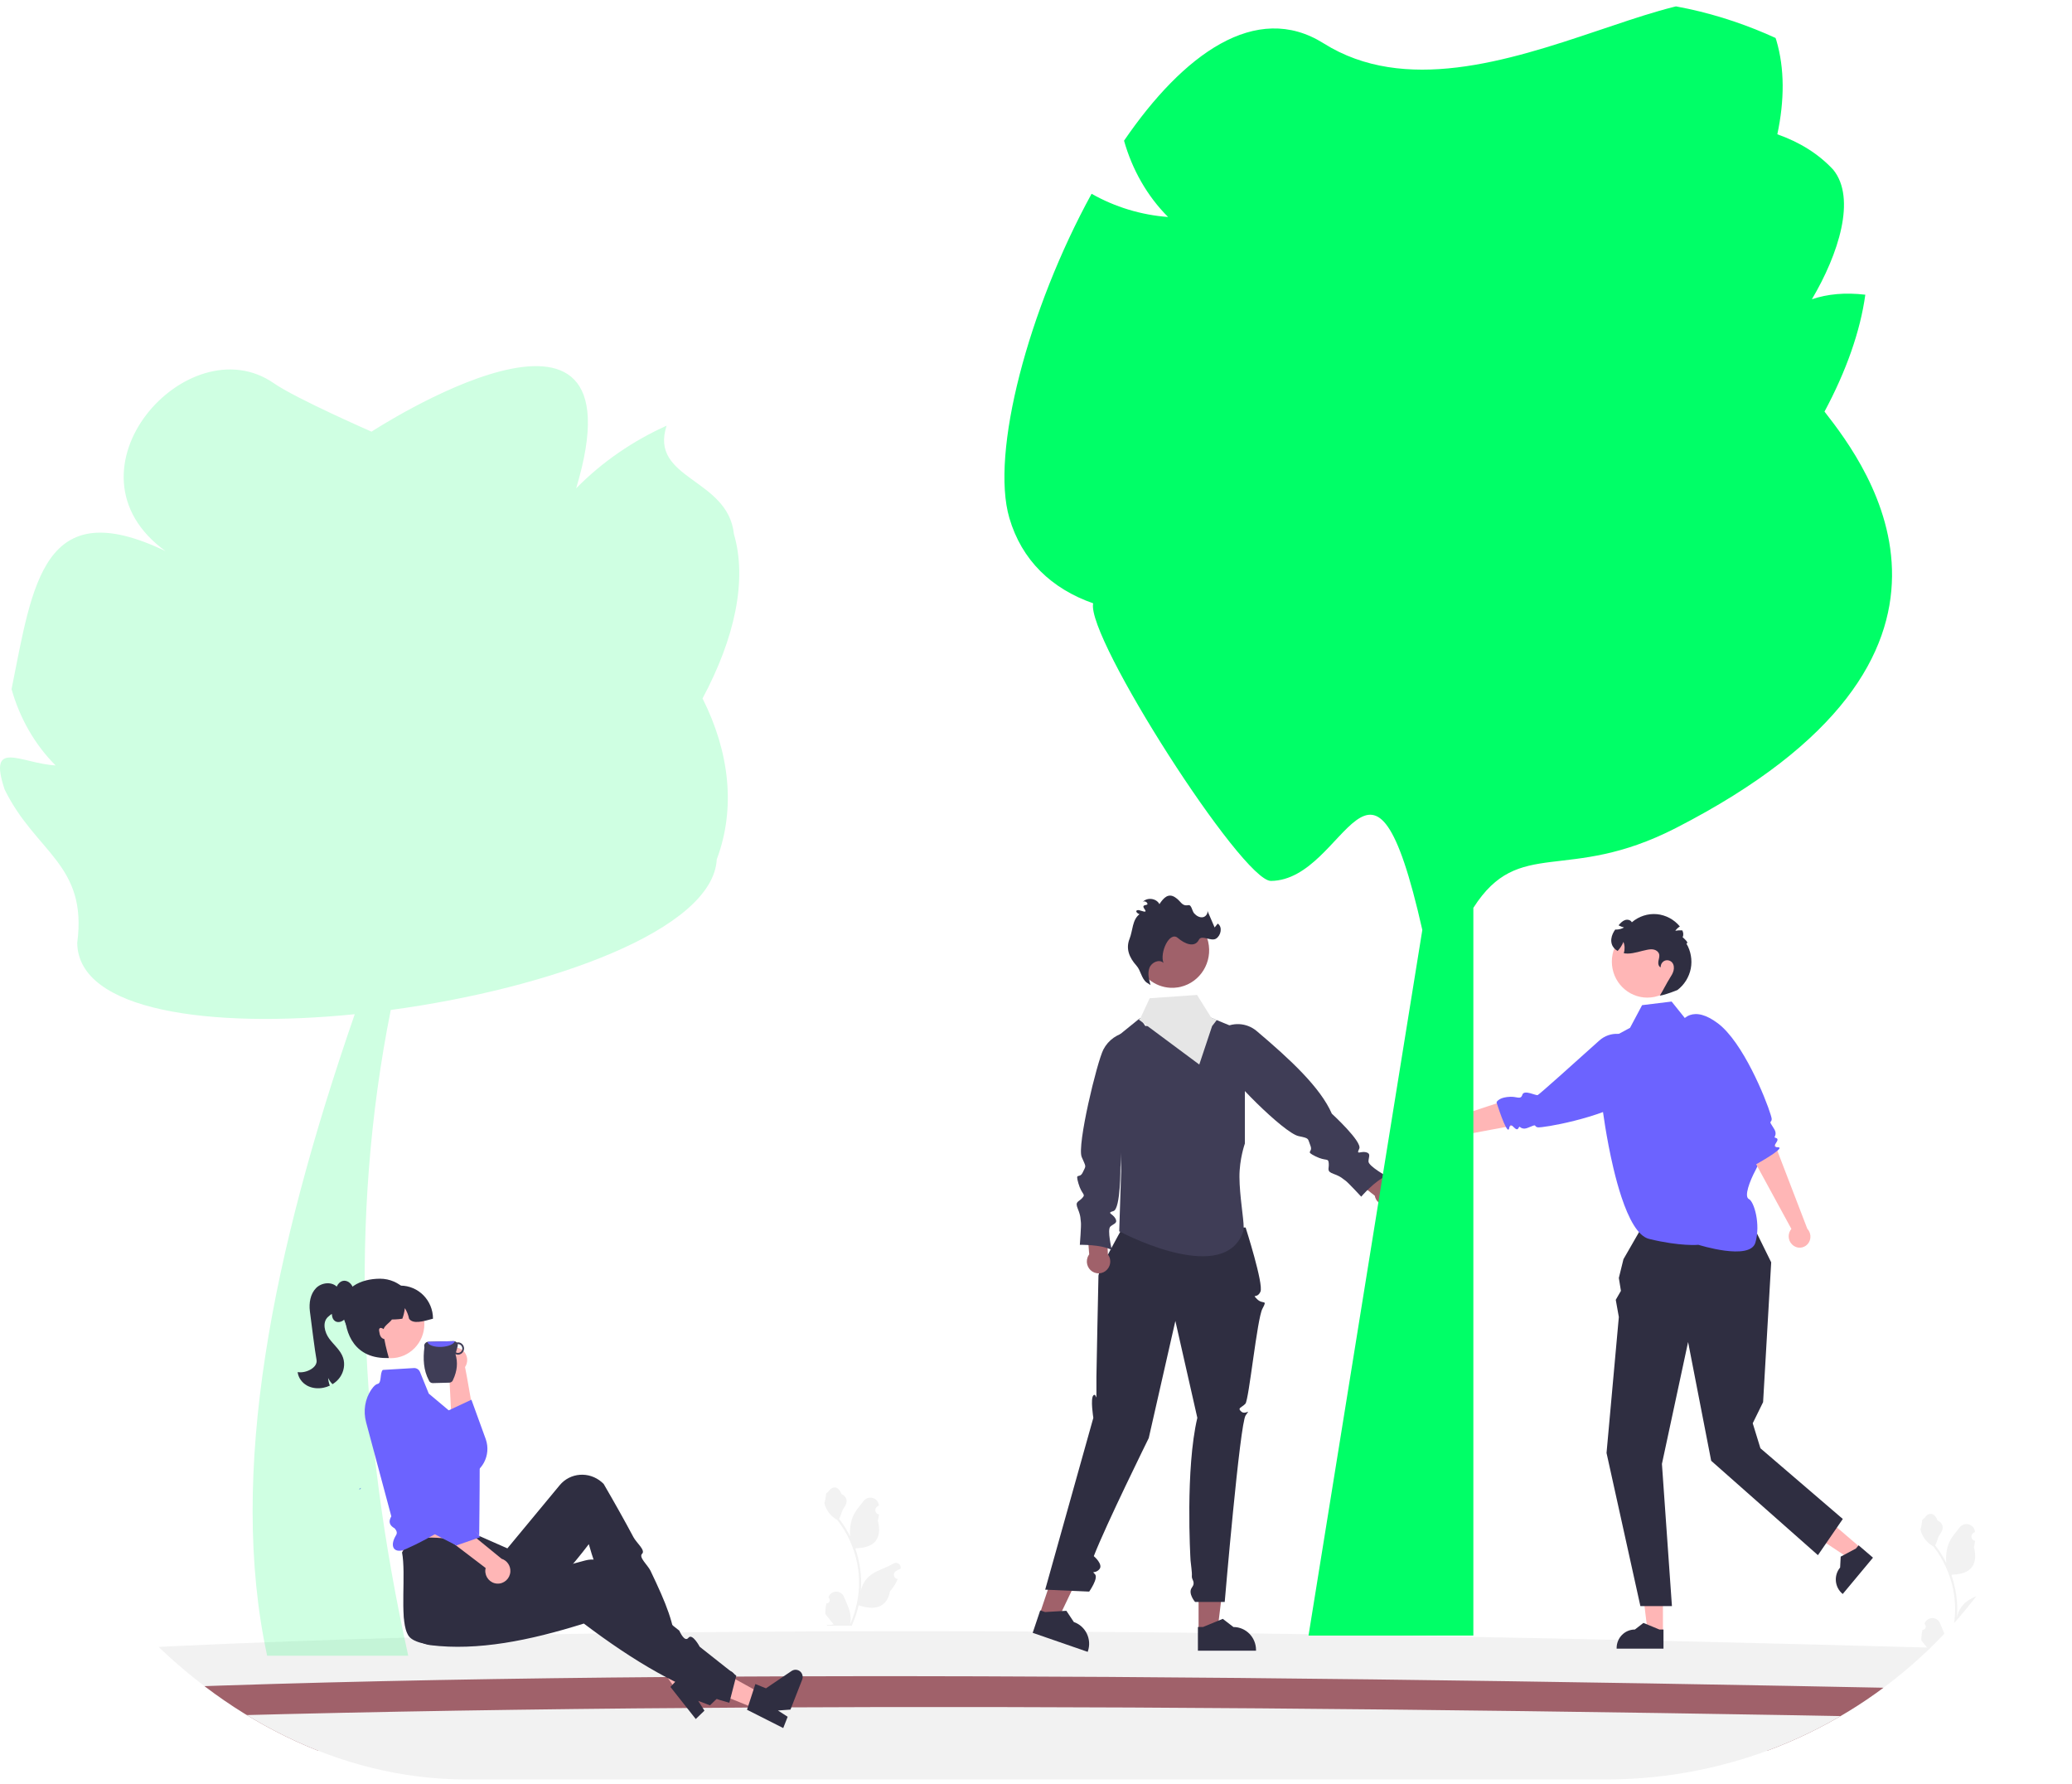 <svg width="280" height="241" viewBox="0 0 280 241" fill="none" xmlns="http://www.w3.org/2000/svg">
<g clip-path="url(#clip0_119_149)">
<path d="M280 223.143V228.041C280 229.729 276.022 231.102 271.133 231.102H18.036C15.742 231.102 13.648 230.8 12.073 230.302C11.905 230.251 11.74 230.196 11.584 230.137C10.087 229.59 9.169 228.852 9.169 228.041V223.143C86.218 218.751 180.973 220.238 280 223.143V223.143Z" fill="#F2F2F2"/>
<path d="M280 228.539V233.437C280 235.125 276.022 236.498 271.133 236.498H18.036C15.742 236.498 13.648 236.196 12.073 235.698C11.905 235.647 11.74 235.591 11.584 235.533C10.087 234.986 9.169 234.248 9.169 233.437V228.539C80.089 225.263 176.598 226.318 280 228.539V228.539Z" fill="#A0616A"/>
<path d="M280 232.451V237.349C280 239.037 276.022 240.41 271.133 240.41H18.036C15.742 240.41 13.648 240.108 12.073 239.61C11.905 239.559 11.74 239.503 11.584 239.445C10.087 238.898 9.169 238.16 9.169 237.349V232.451C85.905 229.7 179.395 230.353 280 232.451V232.451Z" fill="#F2F2F2"/>
<path d="M259.803 220.19C260.185 220.215 260.396 219.733 260.107 219.452L260.078 219.336L260.09 219.308C260.476 218.372 261.786 218.379 262.169 219.316C262.509 220.147 262.942 220.98 263.049 221.859C263.096 222.247 263.075 222.643 262.99 223.023C263.787 221.256 264.206 219.327 264.206 217.387C264.206 216.899 264.18 216.411 264.126 215.925C264.082 215.527 264.021 215.132 263.942 214.74C263.516 212.623 262.592 210.606 261.26 208.922C260.62 208.566 260.086 208.011 259.763 207.345C259.647 207.105 259.556 206.847 259.513 206.583C259.586 206.593 259.788 205.466 259.733 205.397C259.835 205.241 260.017 205.163 260.128 205.01C260.679 204.251 261.439 204.384 261.836 205.415C262.684 205.85 262.692 206.57 262.172 207.262C261.841 207.703 261.795 208.299 261.505 208.771C261.535 208.81 261.566 208.848 261.596 208.886C262.144 209.599 262.617 210.366 263.017 211.171C262.904 210.276 263.07 209.198 263.354 208.503C263.678 207.711 264.284 207.044 264.818 206.36C265.459 205.538 266.773 205.896 266.886 206.939L266.89 206.969C266.81 207.014 266.733 207.063 266.657 207.114C266.224 207.404 266.374 208.085 266.886 208.165L266.898 208.167C266.869 208.457 266.82 208.744 266.749 209.027C267.433 211.715 265.955 212.694 263.844 212.738C263.798 212.762 263.752 212.787 263.706 212.81C263.92 213.421 264.09 214.048 264.217 214.683C264.331 215.245 264.409 215.812 264.454 216.382C264.509 217.102 264.504 217.824 264.444 218.542L264.448 218.517C264.599 217.726 265.022 216.988 265.636 216.476C266.551 215.713 267.844 215.432 268.83 214.819C269.305 214.524 269.914 214.905 269.831 215.464L269.827 215.491C269.68 215.552 269.537 215.622 269.398 215.701C269.319 215.746 269.241 215.794 269.166 215.845C268.733 216.136 268.882 216.817 269.395 216.897L269.407 216.899L269.431 216.903C269.179 217.51 268.827 218.074 268.388 218.56C267.96 220.907 266.121 221.13 264.154 220.446H264.152C263.937 221.397 263.623 222.326 263.219 223.211H259.886C259.874 223.174 259.864 223.135 259.853 223.097C260.161 223.117 260.472 223.099 260.775 223.042C260.528 222.734 260.28 222.423 260.033 222.115C260.027 222.109 260.022 222.103 260.018 222.097C259.892 221.939 259.766 221.783 259.64 221.625L259.64 221.625C259.632 221.141 259.689 220.659 259.803 220.19L259.803 220.19V220.19Z" fill="#F2F2F2"/>
<path d="M111.686 216.62C112.068 216.644 112.279 216.162 111.99 215.881L111.961 215.765L111.973 215.737C112.359 214.802 113.669 214.809 114.052 215.745C114.392 216.577 114.825 217.41 114.932 218.289C114.979 218.677 114.958 219.072 114.873 219.453C115.67 217.686 116.089 215.757 116.089 213.816C116.089 213.329 116.063 212.841 116.009 212.355C115.965 211.957 115.904 211.562 115.825 211.17C115.399 209.052 114.475 207.036 113.143 205.351C112.503 204.996 111.969 204.44 111.646 203.775C111.53 203.534 111.44 203.276 111.397 203.013C111.469 203.023 111.671 201.896 111.616 201.827C111.718 201.67 111.9 201.593 112.011 201.44C112.562 200.681 113.322 200.813 113.719 201.845C114.567 202.279 114.575 202.999 114.055 203.692C113.724 204.133 113.678 204.729 113.388 205.201C113.418 205.24 113.449 205.277 113.479 205.316C114.027 206.029 114.5 206.796 114.9 207.601C114.787 206.706 114.953 205.628 115.238 204.933C115.561 204.141 116.167 203.474 116.701 202.789C117.342 201.967 118.656 202.326 118.769 203.368L118.773 203.399C118.693 203.444 118.616 203.492 118.54 203.543C118.107 203.834 118.257 204.515 118.769 204.595L118.781 204.597C118.752 204.887 118.703 205.174 118.632 205.457C119.316 208.145 117.838 209.124 115.727 209.168C115.681 209.192 115.635 209.216 115.589 209.239C115.803 209.85 115.973 210.477 116.1 211.113C116.214 211.674 116.292 212.242 116.337 212.812C116.392 213.531 116.387 214.254 116.327 214.972L116.331 214.946C116.482 214.156 116.905 213.417 117.519 212.905C118.434 212.143 119.727 211.862 120.714 211.248C121.189 210.953 121.797 211.335 121.714 211.894L121.71 211.921C121.563 211.981 121.42 212.052 121.282 212.13C121.202 212.176 121.125 212.224 121.049 212.275C120.616 212.566 120.766 213.246 121.278 213.327L121.29 213.329L121.314 213.332C121.062 213.94 120.71 214.504 120.271 214.99C119.843 217.337 118.004 217.559 116.037 216.876H116.036C115.821 217.827 115.506 218.756 115.103 219.641H111.769C111.757 219.603 111.747 219.565 111.736 219.527C112.044 219.546 112.355 219.528 112.658 219.471C112.411 219.163 112.164 218.853 111.916 218.545C111.91 218.539 111.906 218.533 111.901 218.526C111.775 218.369 111.649 218.212 111.523 218.055L111.523 218.055C111.515 217.571 111.572 217.088 111.686 216.62L111.686 216.62V216.62Z" fill="#F2F2F2"/>
<path d="M224.723 220.556L222.664 220.555L221.684 212.493L224.724 212.493L224.723 220.556Z" fill="#FFB6B6"/>
<path d="M224.796 222.736L218.464 222.736V222.655C218.464 221.273 219.567 220.153 220.928 220.153H220.928L222.085 219.262L224.243 220.153H224.796L224.796 222.736V222.736Z" fill="#2F2E41"/>
<path d="M251.419 209.094L250.089 210.69L243.393 206.242L245.356 203.887L251.419 209.094Z" fill="#FFB6B6"/>
<path d="M253.106 210.446L249.017 215.354L248.956 215.301C247.916 214.409 247.787 212.83 248.666 211.775L248.666 211.775L248.743 210.304L250.806 209.206L251.163 208.778L253.106 210.446V210.446Z" fill="#2F2E41"/>
<path d="M234.776 161.255L223.737 162.555L219.386 170.122L218.762 172.655L219.045 174.397L218.346 175.611L218.762 177.933L217.099 196.299L221.674 216.988H225.937L224.585 197.777L228.121 181.31L231.24 197.355L245.667 210.108L249.027 205.218L237.895 195.666L236.855 192.288L238.257 189.432L239.351 170.544L234.776 161.255Z" fill="#2F2E41"/>
<path d="M229.521 168.178C229.521 168.178 236.481 170.378 237.214 167.889C237.948 165.4 237.032 162.323 236.339 161.996C235.645 161.669 236.468 159.523 237.238 158.089C238.007 156.655 237.889 155.866 237.447 155.694C237.005 155.522 230.114 138.152 230.114 138.152L227.771 137.652L225.893 135.312L221.905 135.801L220.274 138.864L217.542 140.333L216.545 149.654C216.545 149.654 217.035 153.648 218.034 157.85C218.345 159.157 218.705 160.485 219.115 161.718C220.081 164.624 221.322 167.008 222.846 167.381C227.098 168.421 229.521 168.178 229.521 168.178V168.178Z" fill="#6C63FF"/>
<path d="M205.772 151.829L204.352 152.094L204.023 152.155L203.496 152.255L192.536 154.303C191.961 154.683 191.207 154.621 190.698 154.151C190.112 153.601 190.077 152.671 190.619 152.076C190.628 152.066 190.638 152.058 190.647 152.048C191.214 151.446 192.153 151.413 192.761 151.972C192.819 152.029 192.873 152.089 192.921 152.154L193.217 152.056L194.144 151.749L194.845 151.518L196.24 151.055L196.781 150.876L198.534 150.296L200.225 149.737L202.273 149.059L203.848 148.537L204.162 149.075L205.772 151.829V151.829Z" fill="#FFB6B6"/>
<path d="M208.362 152.279C208.055 152.313 207.853 152.322 207.782 152.306C207.194 152.162 207.845 151.772 206.545 152.336C205.49 152.792 205.401 151.972 205.249 152.322C204.997 152.899 204.642 152.312 204.352 152.094C204.223 151.996 204.11 151.974 204.023 152.155C203.992 152.216 203.966 152.303 203.944 152.421C203.876 152.773 203.706 152.633 203.496 152.255C203.151 151.628 202.701 150.35 202.444 149.573C202.368 149.353 202.311 149.172 202.273 149.059C202.247 148.976 202.233 148.928 202.233 148.928C202.233 148.928 202.315 148.688 202.715 148.48C202.994 148.332 203.432 148.201 204.108 148.178C204.523 148.163 204.848 148.251 205.099 148.285C205.247 148.306 205.369 148.307 205.467 148.26L205.47 148.259C205.579 148.209 205.663 148.102 205.726 147.898C205.839 147.53 206.312 147.575 206.781 147.695C207.222 147.811 207.662 147.991 207.792 147.952C207.979 147.896 212.943 143.443 216.113 140.587C217.562 139.282 219.771 139.385 221.096 140.82L222.444 142.279C222.444 142.279 223.309 142.86 223.466 143.949C223.531 144.407 223.47 144.957 223.163 145.596C222.893 146.154 222.431 146.782 221.699 147.47C218.59 150.398 210.625 152.029 208.362 152.279V152.279Z" fill="#6C63FF"/>
<path d="M239.339 153.286L239.864 154.652L239.985 154.968L240.182 155.474L244.232 166.013C244.708 166.515 244.79 167.278 244.432 167.874C244.01 168.562 243.117 168.773 242.44 168.345C242.428 168.338 242.419 168.329 242.407 168.322C241.717 167.871 241.509 166.941 241.934 166.229C241.978 166.161 242.027 166.096 242.08 166.035L241.93 165.759L241.458 164.892L241.102 164.237L240.39 162.934L240.115 162.429L239.223 160.791L238.363 159.211L237.321 157.297L236.518 155.825L236.979 155.411L239.339 153.286V153.286Z" fill="#FFB6B6"/>
<path d="M239.285 150.62C239.377 150.919 239.423 151.119 239.421 151.192C239.393 151.805 238.893 151.231 239.684 152.42C240.324 153.386 239.548 153.629 239.915 153.715C240.521 153.857 240.02 154.322 239.864 154.652C239.794 154.798 239.793 154.916 239.985 154.968C240.05 154.987 240.139 154.997 240.258 154.996C240.611 154.998 240.508 155.194 240.182 155.474C239.64 155.936 238.488 156.627 237.785 157.03C237.586 157.147 237.422 157.238 237.32 157.297C237.245 157.339 237.201 157.362 237.201 157.362C237.201 157.362 236.954 157.325 236.676 156.966C236.481 156.715 236.272 156.304 236.122 155.635C236.029 155.224 236.053 154.883 236.038 154.626C236.03 154.475 236.008 154.353 235.944 154.264L235.943 154.262C235.874 154.162 235.755 154.098 235.545 154.074C235.168 154.031 235.122 153.551 235.149 153.061C235.178 152.6 235.27 152.127 235.208 152.005C235.076 151.745 230.545 147.133 230.545 147.133L226.953 138.47C226.953 138.47 227.351 137.498 228.375 137.136C228.807 136.985 229.35 136.941 230.026 137.127C230.617 137.291 231.311 137.632 232.116 138.232C235.534 140.779 238.617 148.411 239.286 150.62H239.285Z" fill="#6C63FF"/>
<path d="M222.612 134.782C225.26 134.782 227.407 132.603 227.407 129.914C227.407 127.226 225.26 125.047 222.612 125.047C219.964 125.047 217.817 127.226 217.817 129.914C217.817 132.603 219.964 134.782 222.612 134.782Z" fill="#FFB6B6"/>
<path d="M226.677 133.756C226.677 133.756 225.088 134.419 224.298 134.512C224.695 133.89 225.247 132.782 225.643 132.162C225.85 131.836 226.062 131.502 226.156 131.127C226.25 130.75 226.208 130.318 225.955 130.029C225.711 129.749 225.286 129.652 224.95 129.8C224.611 129.947 224.388 130.326 224.418 130.695C224.12 130.58 224.054 130.175 224.109 129.855C224.164 129.535 224.293 129.208 224.203 128.895C224.117 128.592 223.832 128.378 223.529 128.299C223.228 128.22 222.91 128.257 222.602 128.316C221.722 128.48 220.866 128.819 219.969 128.83C219.792 128.833 219.613 128.817 219.433 128.786C219.584 128.288 219.576 127.739 219.383 127.257C219.2 127.71 218.931 128.126 218.598 128.481C218.229 128.268 217.937 127.955 217.808 127.543C217.665 127.088 217.747 126.583 217.943 126.149C218.033 125.95 218.146 125.762 218.274 125.585C218.402 125.593 218.534 125.587 218.661 125.569C218.942 125.534 219.213 125.448 219.46 125.305C219.204 125.237 218.956 125.142 218.721 125.018C218.732 125.005 218.741 124.993 218.752 124.98C218.989 124.708 219.245 124.43 219.581 124.31C219.918 124.19 220.357 124.28 220.521 124.604C221.445 123.799 222.695 123.394 223.908 123.507C225.1 123.619 226.241 124.228 227.007 125.166C226.768 125.319 226.557 125.514 226.393 125.748C226.706 125.69 227.026 125.674 227.344 125.699C227.482 126.001 227.529 126.327 227.381 126.614C227.677 126.893 228.269 127.388 227.892 127.477C228.491 128.477 228.706 129.707 228.484 130.855C228.261 132.005 227.604 133.061 226.677 133.756V133.756Z" fill="#2F2E41"/>
<path d="M161.97 220.315L164.523 220.314L165.738 210.317L161.97 210.317L161.97 220.315Z" fill="#A0616A"/>
<path d="M161.88 223.018L169.732 223.018V222.917C169.732 221.204 168.364 219.815 166.676 219.815H166.676L165.241 218.711L162.565 219.815L161.88 219.815L161.88 223.018V223.018Z" fill="#2F2E41"/>
<path d="M140.498 218.069L142.915 218.905L147.244 209.841L143.677 208.607L140.498 218.069Z" fill="#A0616A"/>
<path d="M139.553 220.599L146.985 223.171L147.017 223.076C147.562 221.454 146.708 219.691 145.111 219.138L145.111 219.138L144.105 217.623L141.221 217.791L140.572 217.567L139.553 220.599H139.553Z" fill="#2F2E41"/>
<path d="M168.327 165.842C168.327 165.842 170.784 173.501 170.331 174.509C169.877 175.517 169.104 174.732 169.877 175.517C170.651 176.303 171.326 175.468 170.602 176.802C169.877 178.135 168.78 189.114 168.297 189.645C167.814 190.177 167.15 190.191 167.74 190.708C168.33 191.224 169.104 190.177 168.33 191.224C167.556 192.271 165.503 216.427 165.503 216.427H161.493C161.493 216.427 160.494 215.258 161.06 214.497C161.625 213.737 161.01 213.444 161.06 212.936C161.109 212.428 160.921 211.333 160.886 210.833C160.851 210.334 160.174 198.431 161.802 191.555L158.833 178.463L155.236 194.287C155.236 194.287 149.465 205.972 147.811 210.239C147.811 210.239 149.145 211.367 148.553 212.02C147.962 212.673 147.446 212.15 147.962 212.673C148.477 213.197 147.188 215.029 147.188 215.029L141.241 214.768L147.748 191.555C147.748 191.555 147.33 188.969 147.748 188.526C148.166 188.083 148.166 189.653 148.166 188.083V185.988C148.166 185.988 148.409 173.108 148.441 172.349C148.473 171.591 151.568 166.093 151.568 166.093L168.327 165.842V165.842Z" fill="#2F2E41"/>
<path d="M168.228 139.389V154.491C168.228 154.491 167.479 156.578 167.494 159.026C167.51 161.593 168.066 164.552 168.065 165.845C168.065 166.069 168.049 166.24 168.01 166.354C165.548 173.599 152.518 167.016 151.334 166.399C151.277 166.371 151.247 166.354 151.247 166.354L151.504 158.24L151.46 155.906L151.156 139.9L151.429 139.678L153.819 137.743L154.053 137.554L154.771 138.617L161.172 138.17L163.615 137.484L164.377 137.799L167.813 139.217L168.228 139.389V139.389Z" fill="#3F3D56"/>
<path d="M187.479 159.651L183.853 156.576L181.833 158.434L185.781 161.546C185.809 161.699 185.859 161.849 185.934 161.994C186.339 162.779 187.295 163.082 188.069 162.671C188.842 162.259 189.141 161.289 188.736 160.504C188.477 160.003 187.995 159.699 187.479 159.651V159.651Z" fill="#A0616A"/>
<path d="M164.994 139.081C164.152 140.274 164.701 142.207 165.195 143.586C165.829 145.359 173.518 153.08 175.483 153.492C177.007 153.811 176.68 153.778 177.081 154.772C177.483 155.766 176.285 155.48 177.757 156.217C179.229 156.953 179.49 156.374 179.56 157.161C179.631 157.947 179.187 158.226 180.236 158.605C181.286 158.985 181.469 159.285 181.8 159.492C182.131 159.7 183.948 161.674 183.948 161.674C183.948 161.674 185.857 159.436 187.372 158.9C187.372 158.9 184.907 157.541 184.928 156.905C184.949 156.268 185.301 155.839 184.583 155.667C183.864 155.496 183.216 156.11 183.681 155.195C184.146 154.28 179.977 150.461 179.977 150.461C178.437 146.927 174.367 143.137 169.827 139.3C168.447 138.134 166.47 138.045 164.994 139.081L164.994 139.081Z" fill="#3F3D56"/>
<path d="M149.713 169.462L149.51 164.67L146.797 164.406L147.189 169.464C147.098 169.588 147.022 169.727 146.967 169.88C146.668 170.714 147.091 171.635 147.912 171.938C148.732 172.242 149.64 171.812 149.939 170.979C150.129 170.448 150.025 169.881 149.713 169.462V169.462Z" fill="#A0616A"/>
<path d="M152.549 139.433L152.473 139.442C151.037 139.614 149.778 140.494 149.106 141.794C148.243 143.463 145.51 154.769 146.179 156.321C146.803 157.768 146.777 157.412 146.324 158.383C145.87 159.354 145.272 158.262 145.727 159.863C146.182 161.464 146.78 161.269 146.254 161.852C145.729 162.434 145.227 162.289 145.658 163.332C146.089 164.375 145.993 164.714 146.065 165.103C146.137 165.491 145.924 168.183 145.924 168.183C145.924 168.183 148.839 168.109 150.25 168.884C150.25 168.884 149.579 166.119 150.056 165.706C150.534 165.294 151.084 165.269 150.725 164.614C150.366 163.96 149.482 163.887 150.461 163.62C151.441 163.352 151.413 157.652 151.413 157.652L152.549 139.433V139.433Z" fill="#3F3D56"/>
<path d="M159.538 133.327C159.424 133.353 159.309 133.377 159.195 133.395C158.839 133.453 158.484 133.471 158.137 133.45C157.085 133.395 156.092 133 155.289 132.349C154.441 131.663 153.807 130.693 153.542 129.539C152.917 126.814 154.587 124.088 157.271 123.454C159.917 122.827 162.562 124.463 163.238 127.118C163.248 127.159 163.259 127.198 163.268 127.24C163.893 129.966 162.224 132.691 159.538 133.327V133.327Z" fill="#A0616A"/>
<path d="M154.93 132.729C154.236 132.177 154.168 131.125 153.576 130.462C152.585 129.354 152.119 128.162 152.638 126.848C153.097 125.687 153 124.259 153.988 123.512C153.503 123.333 153.389 122.963 153.817 122.956C154.106 122.951 155.183 123.512 154.665 122.813C154.147 122.115 155.128 122.391 155.063 122.105C154.998 121.819 154.582 121.661 154.398 121.887C154.984 121.19 156.264 121.339 156.679 122.152C157.263 121.264 157.883 120.652 158.777 121.216C159.655 121.77 159.643 122.454 160.587 122.29C161.031 122.213 161.073 123.064 161.376 123.401C161.679 123.739 162.122 124.001 162.564 123.916C163.007 123.831 163.345 123.271 163.097 122.89L164.14 125.304L164.56 124.781C165.227 125.223 165.008 126.376 164.336 126.81C163.664 127.245 162.381 126.24 162.017 126.96C161.442 128.093 160.093 127.521 159.167 126.72C158.043 125.748 156.688 128.702 157.229 130.096C156.667 129.536 155.629 130.001 155.338 130.743C155.047 131.485 155.26 132.321 155.476 133.089L154.93 132.729H154.93Z" fill="#2F2E41"/>
<path d="M164.44 137.799L164.266 138.024L163.798 138.628L162.065 143.823L153.881 137.743L154.115 137.554L155.362 134.865L161.763 134.418L163.678 137.484L164.44 137.799Z" fill="#E6E6E6"/>
<path d="M246.555 55.609C249.486 50.134 251.389 44.767 252.069 39.816C249.351 39.493 246.948 39.718 244.849 40.433C248.462 34.32 250.875 26.792 247.735 22.928C245.757 20.797 243.201 19.203 240.18 18.143C241.157 13.553 241.169 9.253 240.055 5.472C234.889 -12.13 200.693 19.583 178.87 5.857C169.721 0.105 159.873 7.353 151.897 19.008C152.991 22.884 155.011 26.486 157.849 29.315C154.234 29.053 150.677 27.974 147.512 26.181C138.976 41.728 133.818 61.191 136.401 69.99C138.077 75.699 142.091 79.535 147.723 81.51C146.746 86.1 167.856 119.049 171.746 119.015C182.087 118.924 185.302 95.081 192.206 125.636L184.516 173.303L176.826 220.971H199.102V122.653C205.301 112.938 211.703 119.436 226.459 111.874C271.719 88.683 252.424 63.121 246.555 55.609Z" fill="#00FF67"/>
<path d="M60.68 185.233L61.04 192.294L64.346 193.212C64.346 193.212 62.932 184.944 62.844 184.695C63.047 184.394 63.157 184.026 63.133 183.634C63.077 182.699 62.284 181.988 61.363 182.046C60.442 182.104 59.742 182.908 59.799 183.843C59.836 184.452 60.186 184.964 60.68 185.233H60.68Z" fill="#FFB6B6"/>
<path d="M48.781 201.016L48.703 201.183C48.441 201.246 48.484 201.171 48.781 201.016Z" fill="#6C63FF"/>
<path d="M62.964 199.513C61.17 199.017 59.325 198.882 57.575 198.957C55.718 199.033 53.971 199.346 52.517 199.711C52.248 198.771 51.994 197.775 51.81 196.835L53.788 195.53L55.964 194.756L60.521 193.137L60.463 190.626L60.943 190.4L63.644 189.135L63.706 189.107L65.649 194.454C66.395 196.617 65.152 198.957 62.964 199.513H62.964Z" fill="#6C63FF"/>
<path d="M99.177 72.146C98.388 64.578 87.699 64.795 90.083 57.51C85.546 59.553 81.372 62.398 77.859 65.976C87.488 33.998 50.204 58.318 50.204 58.318C50.204 58.318 39.903 53.812 36.998 51.77C25.397 43.753 7.487 63.673 22.363 74.454C5.818 66.525 4.43 78.815 1.561 93.103C2.655 96.979 4.676 100.582 7.514 103.411C2.843 103.15 -1.7 99.727 0.631 106.673C4.822 115.218 11.845 116.769 10.437 127.383C10.542 136.612 28.451 138.979 47.938 137.023C36.817 169.177 30.772 199.021 36.099 223.692H55.169C48.58 193.947 47.137 164.791 52.807 136.449C74.439 133.525 96.353 125.61 96.86 116.097C99.463 109.194 98.564 101.561 94.937 94.361C99.299 86.217 101.002 78.37 99.177 72.146H99.177Z" fill="#00FF67" fill-opacity="0.19"/>
<path d="M53.203 203.413L53.867 206.309C53.867 206.309 53.873 208.979 54.339 209.471C54.802 209.961 64.973 208.977 64.973 208.977C64.973 208.977 63.895 204.675 63.909 201.419L53.203 203.413Z" fill="#FFB6B6"/>
<path d="M92.434 229.837L94.184 228.556L90.107 220.908L87.523 222.799L92.434 229.837Z" fill="#FFB6B6"/>
<path d="M99.184 226.14C99.153 226.096 99.121 226.057 99.086 226.017C98.985 225.91 98.86 225.827 98.727 225.779L98.719 225.775C98.567 225.715 98.403 225.7 98.238 225.723L97.515 225.838L94.717 226.279L94.127 226.374L93.064 225.239L92.654 225.684L91.239 227.223L90.879 227.612L90.602 227.913L94.022 232.245L95.194 231.115L94.354 229.79L95.94 230.397L96.835 229.532L97.433 228.961L99.051 227.402C99.211 227.247 99.305 227.052 99.34 226.846C99.379 226.604 99.329 226.35 99.184 226.14H99.184Z" fill="#2F2E41"/>
<path d="M91.387 222.63L88.22 224.069C84.939 220.547 81.638 216.022 79.569 208.622C74.843 214.833 70.68 218.349 65.029 221.432C63.121 222.482 56.217 222.858 55.143 220.894C55.093 220.802 55.046 220.708 55.003 220.613C54.015 218.405 54.888 212.656 54.33 209.736C56.37 205.934 61.349 209.005 64.755 207.508L68.565 209.189L75.632 200.659C77.053 198.944 79.598 198.756 81.316 200.24C81.407 200.318 81.494 200.4 81.578 200.486C83.003 202.939 84.364 205.351 85.606 207.684C86.007 208.437 87.269 209.449 86.77 209.917C86.271 210.386 87.544 211.46 87.905 212.214C90.128 216.857 91.057 219.232 91.387 222.63H91.387Z" fill="#2F2E41"/>
<path d="M51.725 185.081L55.92 184.83C56.282 184.808 56.619 185.022 56.757 185.363L57.943 188.28L62.869 192.414C62.869 192.414 64.82 194.933 64.824 198.187C64.829 201.442 64.755 207.508 64.755 207.508C64.755 207.508 62.669 204.906 60.912 205.988C60.613 206.172 60.508 206.548 60.195 206.738C60.039 206.833 59.678 206.741 59.52 206.836C57.099 208.295 54.672 209.402 54.338 209.471C53.084 209.729 52.692 208.746 53.538 207.378C53.815 206.931 53.313 206.472 53.313 206.472C52.676 206.118 52.438 205.616 52.881 204.861L49.473 192.152C49.064 190.625 49.314 188.978 50.216 187.689C50.485 187.305 50.766 187.02 51.027 186.973C51.613 186.846 51.301 185.512 51.725 185.081V185.081Z" fill="#6C63FF"/>
<path d="M102.082 230.837L102.879 228.803L95.356 224.646L94.181 227.649L102.082 230.837Z" fill="#FFB6B6"/>
<path d="M99.502 226.39L98.558 230.044C92.164 228.356 85.576 224.39 78.896 219.347C71.523 221.663 64.529 223.05 58.17 222.268C56.019 222.01 54.397 219.966 54.632 217.732C54.643 217.627 54.657 217.524 54.676 217.42C55.12 215.038 58.822 212.946 60.019 210.232L67.888 212.134L68.473 213.67L70.245 213.194L71.742 212.793L73.454 212.333L79.07 210.827C81.201 210.256 83.385 211.59 83.948 213.807C83.978 213.924 84.003 214.042 84.022 214.161L91.799 220.305C91.799 220.305 92.493 221.952 93.027 221.274C93.56 220.597 94.559 222.485 94.559 222.485L99.502 226.39V226.39Z" fill="#2F2E41"/>
<path d="M107.864 225.656C107.571 225.537 107.235 225.573 106.973 225.751L103.51 228.096L102.076 227.517L101.845 228.231L101.122 230.448L100.947 230.992L105.843 233.467L106.441 231.94L105.128 231.095L106.82 230.972L108.403 226.926C108.599 226.426 108.356 225.854 107.864 225.656V225.656Z" fill="#2F2E41"/>
<path d="M47.178 176.759C47.069 177.257 46.95 177.775 46.627 178.165C46.305 178.555 45.711 178.765 45.288 178.491C44.77 178.157 44.811 177.39 44.914 176.776L45.241 174.829C45.304 174.458 45.368 174.08 45.537 173.745C45.706 173.409 45.999 173.117 46.364 173.048C46.75 172.974 47.153 173.167 47.41 173.468C47.667 173.769 47.797 174.163 47.86 174.556C48.028 175.599 47.752 176.708 47.117 177.546L47.178 176.759V176.759Z" fill="#2F2E41"/>
<path d="M45.636 173.968C44.938 173.103 43.482 173.233 42.707 174.027C41.931 174.82 41.739 176.044 41.876 177.153C42.014 178.261 42.589 182.813 42.77 183.686C42.997 184.779 41.305 185.577 40.223 185.371C40.308 186.137 40.818 186.819 41.483 187.191C42.149 187.561 42.95 187.637 43.695 187.49C43.996 187.431 44.292 187.335 44.572 187.203C44.445 186.873 44.367 186.523 44.344 186.168C44.489 186.482 44.69 186.767 44.934 187.008C45.33 186.765 45.679 186.448 45.947 186.065C46.471 185.315 46.656 184.312 46.364 183.44C46.024 182.422 45.128 181.72 44.492 180.86C43.856 180 43.531 178.657 44.311 177.929C44.905 177.375 44.87 177.497 45.666 177.626L45.636 173.968L45.636 173.968Z" fill="#2F2E41"/>
<path d="M56.127 177.601C56.127 180.275 53.991 182.444 51.356 182.444C48.722 182.444 46.219 179.344 46.219 176.67C46.219 173.995 48.722 172.758 51.356 172.758C53.991 172.758 56.127 174.926 56.127 177.601V177.601Z" fill="#2F2E41"/>
<path d="M52.795 183.498C55.309 183.498 57.346 181.43 57.346 178.878C57.346 176.326 55.309 174.258 52.795 174.258C50.281 174.258 48.244 176.326 48.244 178.878C48.244 181.43 50.281 183.498 52.795 183.498Z" fill="#FFB6B6"/>
<path d="M58.512 178.16C57.165 178.533 55.805 178.925 55.279 178.16C55.177 177.653 54.984 177.167 54.709 176.733C54.657 177.221 54.544 177.701 54.373 178.16C53.781 178.268 52.958 178.268 52.958 178.268C52.766 178.605 51.884 179.163 51.853 179.567C51.785 179.522 51.714 179.487 51.64 179.453C51.548 179.414 51.44 179.381 51.35 179.427C51.282 179.463 51.244 179.539 51.231 179.615C51.218 179.692 51.229 179.77 51.242 179.848C51.281 180.111 51.323 180.385 51.471 180.604C51.576 180.761 51.752 180.884 51.932 180.904C52.123 181.994 52.545 183.467 52.545 183.467C47.958 183.653 46.586 180.216 46.586 177.228L47.136 176.111H48.971V173.69H54.109C56.54 173.69 58.512 175.692 58.512 178.16L58.512 178.16Z" fill="#2F2E41"/>
<path d="M67.164 213.95C66.229 213.888 65.522 213.069 65.583 212.12C65.59 212.025 65.605 211.932 65.626 211.842L54.753 203.558L57.598 202.277L67.78 210.592C68.511 210.823 69.019 211.537 68.966 212.346C68.905 213.294 68.098 214.013 67.164 213.95V213.95Z" fill="#FFB6B6"/>
<path d="M64.894 207.677L64.414 207.844L61.678 208.792C61.678 208.792 61.62 208.764 61.514 208.712C60.424 208.169 54.276 205.07 53.909 203.987C53.729 203.456 53.092 201.698 52.517 199.711C52.248 198.771 51.994 197.775 51.81 196.835C51.513 195.327 51.404 193.955 51.712 193.161C52.619 190.832 54.69 191.431 54.69 191.431L55.964 194.756L57.575 198.957L58.876 202.353C60.588 202.817 62.682 204.999 64.894 207.677H64.894Z" fill="#6C63FF"/>
<path d="M61.87 181.355C61.819 181.355 61.768 181.363 61.721 181.371C61.655 181.295 61.569 181.24 61.463 181.212C61.416 181.196 61.361 181.192 61.307 181.192L57.848 181.283C57.821 181.283 57.789 181.287 57.766 181.291C57.645 181.315 57.539 181.379 57.465 181.466C57.438 181.494 57.414 181.526 57.395 181.561C57.321 181.688 57.301 181.847 57.352 182.006C57.153 183.599 57.227 185.123 57.954 186.484C58.028 186.711 58.243 186.865 58.477 186.861L60.724 186.802C60.736 186.802 60.748 186.802 60.76 186.798C60.982 186.778 61.174 186.623 61.233 186.401C61.783 185.23 61.899 184.077 61.549 182.946C61.658 182.997 61.784 183.025 61.909 183.021C62.237 183.013 62.514 182.811 62.636 182.529C62.686 182.418 62.714 182.295 62.71 182.168C62.698 181.708 62.319 181.343 61.87 181.355H61.87ZM61.905 182.783C61.799 182.787 61.702 182.759 61.615 182.712L61.791 182.073L61.842 181.887C61.87 181.787 61.866 181.688 61.842 181.597C61.854 181.597 61.866 181.593 61.877 181.593C62.198 181.585 62.468 181.847 62.475 182.172C62.475 182.24 62.468 182.307 62.448 182.367C62.374 182.605 62.163 182.775 61.905 182.783V182.783Z" fill="#3F3D56"/>
<path d="M57.764 181.292C57.838 181.72 58.666 182.021 59.663 181.968C60.578 181.926 61.328 181.599 61.465 181.212C61.417 181.197 61.363 181.191 61.308 181.191L57.85 181.282C57.82 181.284 57.79 181.286 57.764 181.292V181.292Z" fill="#6C63FF"/>
</g>
<defs>
<clipPath id="clip0_119_149">
<rect width="280" height="240.41" rx="63" fill="white"/>
</clipPath>
</defs>
</svg>
